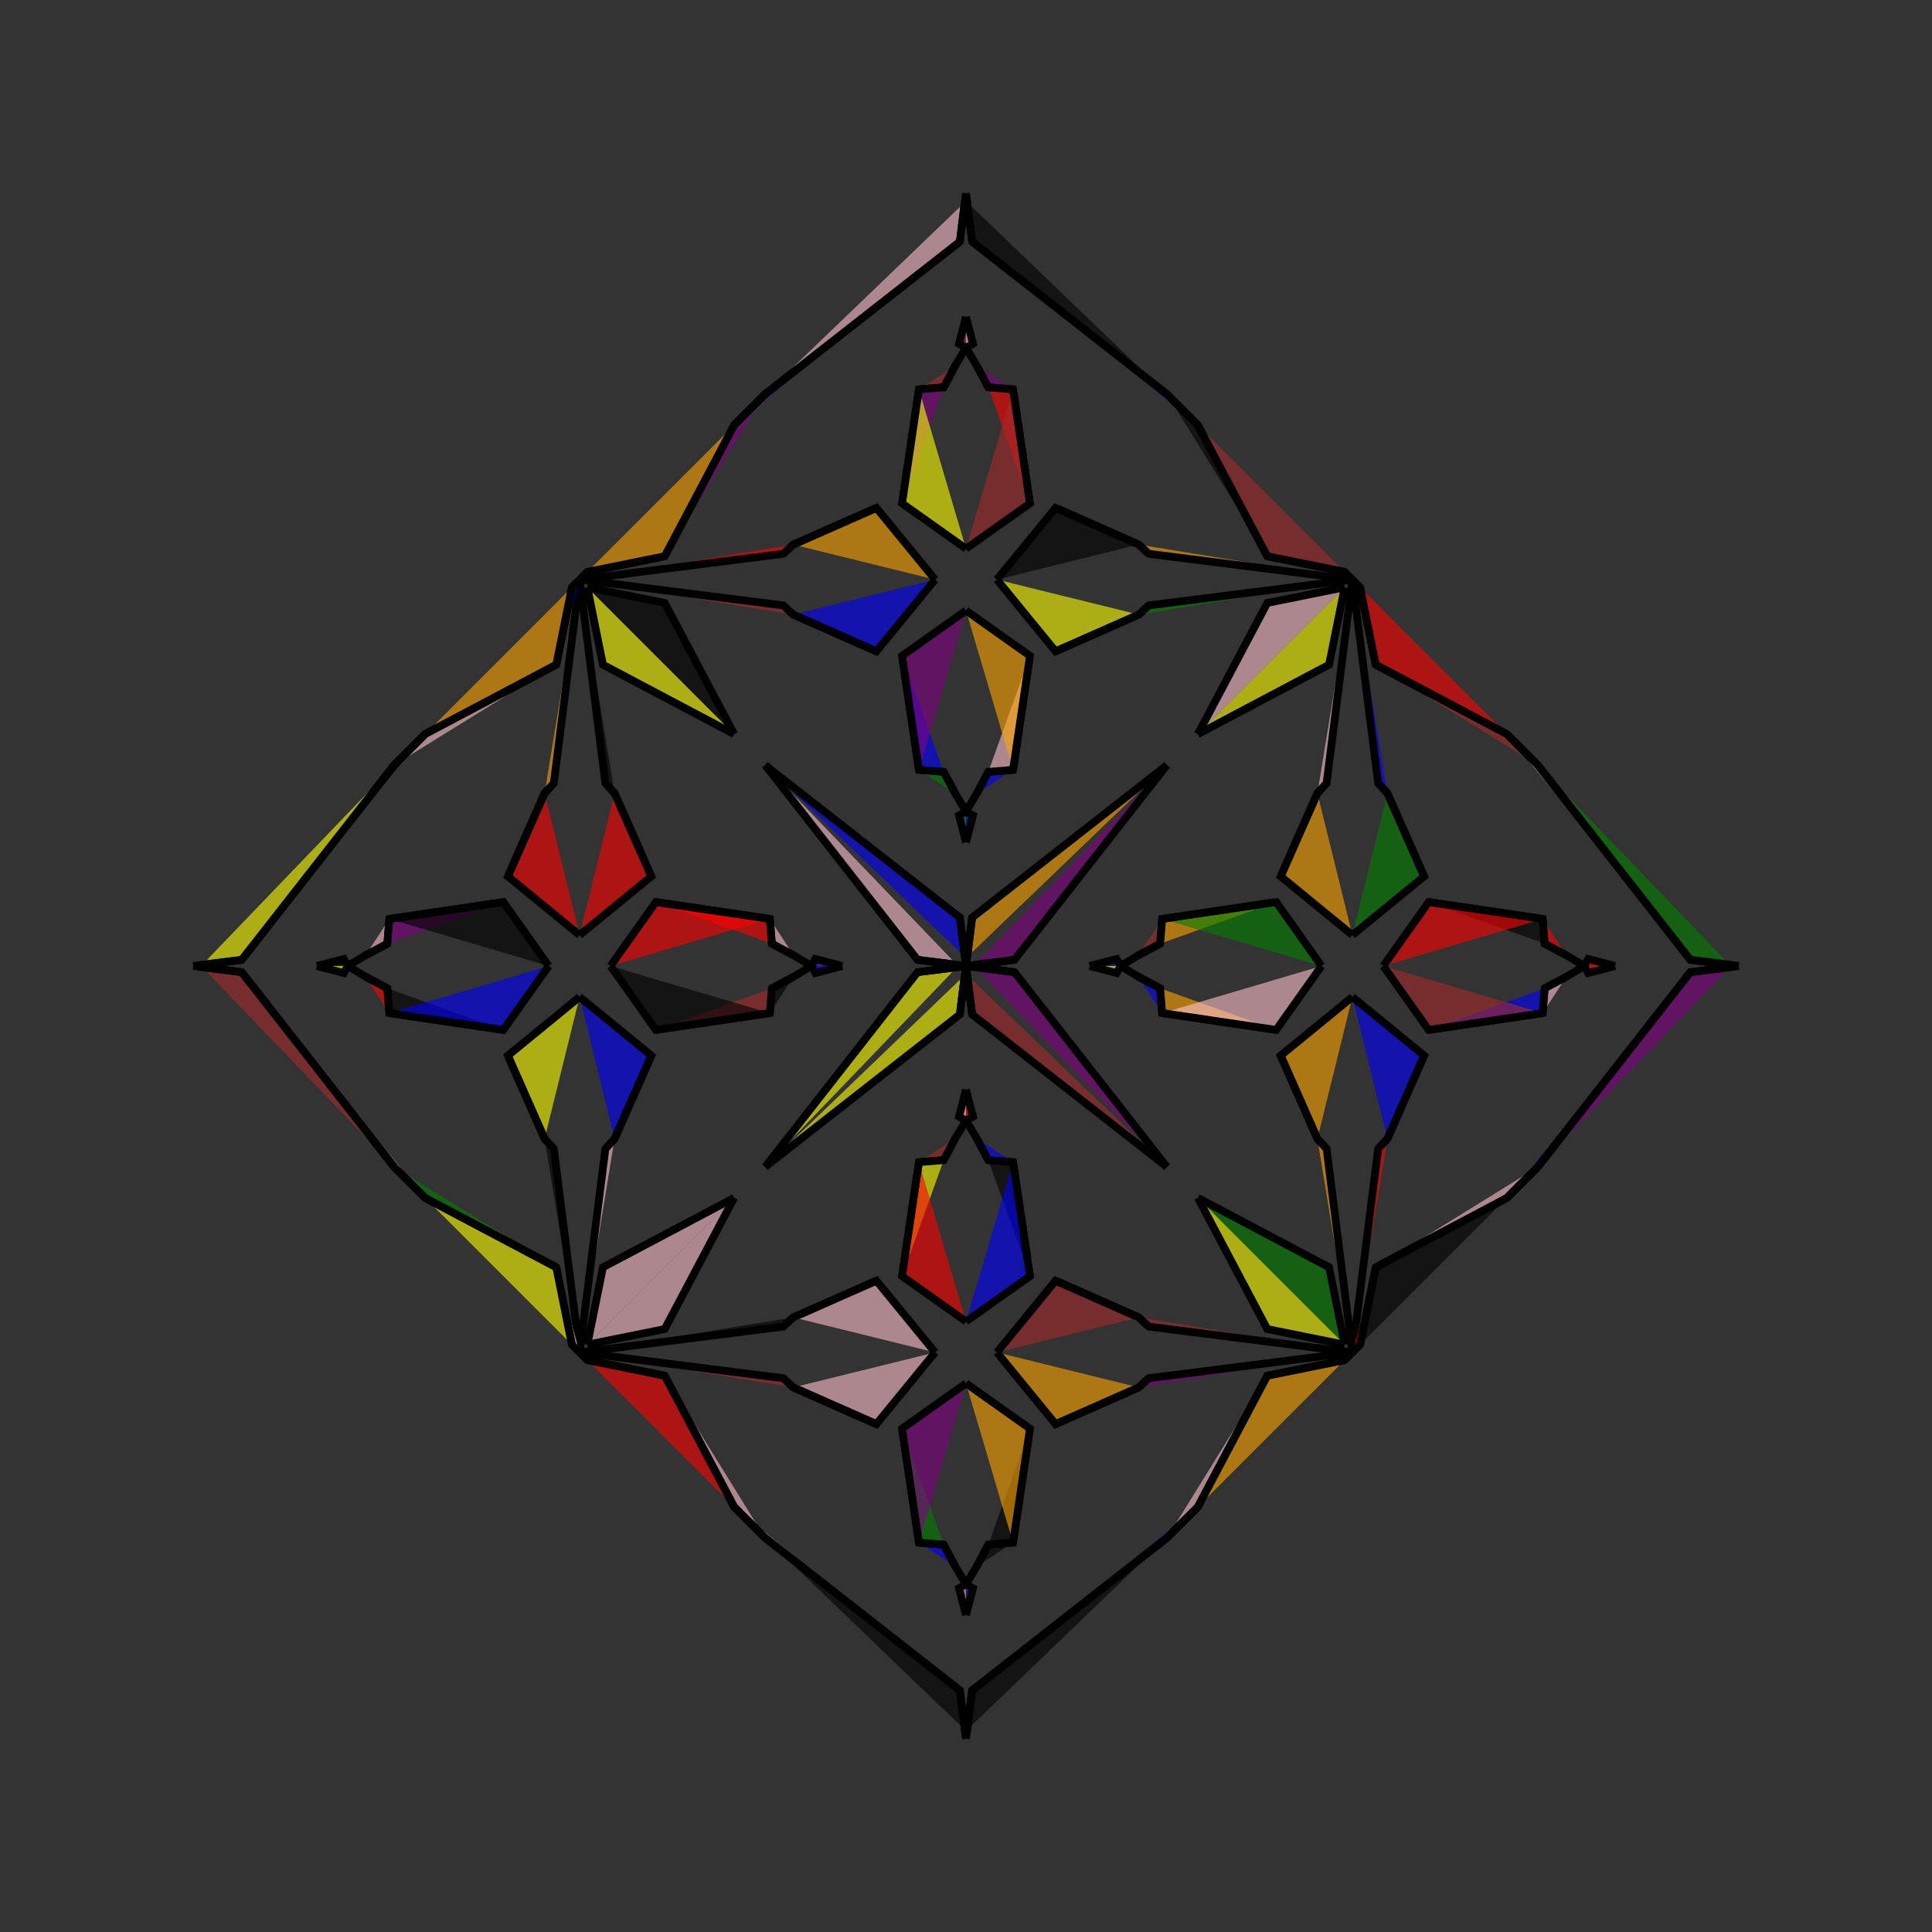 <?xml version="1.0" encoding="UTF-8"?>
<svg xmlns="http://www.w3.org/2000/svg" xmlns:xlink="http://www.w3.org/1999/xlink"
     width="250" height="250" viewBox="-125.0 -125.0 250 250">
<rect x="-125.0" y="-125.0" width="250" height="250" fill="#333333" stroke="none"/>
<defs>
</defs>
<path d="M16.0,-0.0 L19.49,-0.906 L20.0,-0.0" fill="blue" fill-opacity="0.6" stroke="black" stroke-width="1" />
<path d="M16.0,-0.0 L19.49,0.906 L20.0,-0.0" fill="yellow" fill-opacity="0.6" stroke="black" stroke-width="1" />
<path d="M20.0,-0.0 L22.298,-1.382 L25.122,-2.887" fill="orange" fill-opacity="0.6" stroke="black" stroke-width="1" />
<path d="M20.0,-0.0 L22.298,1.382 L25.122,2.887" fill="yellow" fill-opacity="0.6" stroke="black" stroke-width="1" />
<path d="M22.298,-1.382 L25.122,-2.887 L25.38,-6.091" fill="brown" fill-opacity="0.6" stroke="black" stroke-width="1" />
<path d="M22.298,1.382 L25.122,2.887 L25.38,6.091" fill="blue" fill-opacity="0.6" stroke="black" stroke-width="1" />
<path d="M25.122,-2.887 L25.38,-6.091 L40.135,-8.273" fill="orange" fill-opacity="0.6" stroke="black" stroke-width="1" />
<path d="M25.122,2.887 L25.38,6.091 L40.135,8.273" fill="orange" fill-opacity="0.6" stroke="black" stroke-width="1" />
<path d="M25.38,-6.091 L40.135,-8.273 L46.0,-0.0" fill="green" fill-opacity="0.6" stroke="black" stroke-width="1" />
<path d="M25.38,6.091 L40.135,8.273 L46.0,-0.0" fill="pink" fill-opacity="0.6" stroke="black" stroke-width="1" />
<path d="M50.0,-4.0 L40.718,-11.596 L45.47,-22.356" fill="orange" fill-opacity="0.6" stroke="black" stroke-width="1" />
<path d="M50.0,4.0 L40.718,11.596 L45.47,22.356" fill="orange" fill-opacity="0.6" stroke="black" stroke-width="1" />
<path d="M40.718,-11.596 L45.47,-22.356 L46.661,-23.656" fill="orange" fill-opacity="0.6" stroke="black" stroke-width="1" />
<path d="M40.718,11.596 L45.47,22.356 L46.661,23.656" fill="pink" fill-opacity="0.6" stroke="black" stroke-width="1" />
<path d="M45.47,-22.356 L46.661,-23.656 L50.0,-50.0" fill="pink" fill-opacity="0.6" stroke="black" stroke-width="1" />
<path d="M45.47,22.356 L46.661,23.656 L50.0,50.0" fill="orange" fill-opacity="0.6" stroke="black" stroke-width="1" />
<path d="M50.0,50.0 L49.0,51.0 L38.986,53.021" fill="brown" fill-opacity="0.6" stroke="black" stroke-width="1" />
<path d="M50.0,-50.0 L49.0,-51.0 L38.986,-53.021" fill="brown" fill-opacity="0.6" stroke="black" stroke-width="1" />
<path d="M49.0,-49.0 L46.979,-38.986 L30.0,-30.0" fill="yellow" fill-opacity="0.6" stroke="black" stroke-width="1" />
<path d="M49.0,49.0 L46.979,38.986 L30.0,30.0" fill="green" fill-opacity="0.6" stroke="black" stroke-width="1" />
<path d="M38.986,53.021 L30.0,70.0 L26.0,74.0" fill="pink" fill-opacity="0.6" stroke="black" stroke-width="1" />
<path d="M38.986,-53.021 L30.0,-70.0 L26.0,-74.0" fill="black" fill-opacity="0.6" stroke="black" stroke-width="1" />
<path d="M30.0,70.0 L26.0,74.0 L0.796,93.731" fill="blue" fill-opacity="0.6" stroke="black" stroke-width="1" />
<path d="M30.0,-70.0 L26.0,-74.0 L0.796,-93.731" fill="blue" fill-opacity="0.6" stroke="black" stroke-width="1" />
<path d="M26.0,-26.0 L6.269,-0.796 L1.171,-0.157" fill="purple" fill-opacity="0.6" stroke="black" stroke-width="1" />
<path d="M26.0,26.0 L6.269,0.796 L1.171,0.157" fill="purple" fill-opacity="0.6" stroke="black" stroke-width="1" />
<path d="M6.269,-0.796 L1.171,-0.157 L0.0,-0.0" fill="purple" fill-opacity="0.6" stroke="black" stroke-width="1" />
<path d="M6.269,0.796 L1.171,0.157 L0.0,-0.0" fill="orange" fill-opacity="0.6" stroke="black" stroke-width="1" />
<path d="M-16.0,-0.0 L-19.49,-0.906 L-20.0,-0.0" fill="purple" fill-opacity="0.6" stroke="black" stroke-width="1" />
<path d="M-16.0,-0.0 L-19.49,0.906 L-20.0,-0.0" fill="blue" fill-opacity="0.6" stroke="black" stroke-width="1" />
<path d="M-20.0,-0.0 L-22.298,-1.382 L-25.122,-2.887" fill="black" fill-opacity="0.6" stroke="black" stroke-width="1" />
<path d="M-20.0,-0.0 L-22.298,1.382 L-25.122,2.887" fill="red" fill-opacity="0.6" stroke="black" stroke-width="1" />
<path d="M-22.298,-1.382 L-25.122,-2.887 L-25.38,-6.091" fill="pink" fill-opacity="0.6" stroke="black" stroke-width="1" />
<path d="M-22.298,1.382 L-25.122,2.887 L-25.38,6.091" fill="black" fill-opacity="0.6" stroke="black" stroke-width="1" />
<path d="M-25.122,-2.887 L-25.38,-6.091 L-40.135,-8.273" fill="red" fill-opacity="0.6" stroke="black" stroke-width="1" />
<path d="M-25.122,2.887 L-25.38,6.091 L-40.135,8.273" fill="brown" fill-opacity="0.6" stroke="black" stroke-width="1" />
<path d="M-25.38,-6.091 L-40.135,-8.273 L-46.0,-0.0" fill="red" fill-opacity="0.6" stroke="black" stroke-width="1" />
<path d="M-25.38,6.091 L-40.135,8.273 L-46.0,-0.0" fill="black" fill-opacity="0.6" stroke="black" stroke-width="1" />
<path d="M-50.0,-4.0 L-40.718,-11.596 L-45.47,-22.356" fill="red" fill-opacity="0.6" stroke="black" stroke-width="1" />
<path d="M-50.0,4.0 L-40.718,11.596 L-45.47,22.356" fill="blue" fill-opacity="0.6" stroke="black" stroke-width="1" />
<path d="M-40.718,-11.596 L-45.47,-22.356 L-46.661,-23.656" fill="yellow" fill-opacity="0.6" stroke="black" stroke-width="1" />
<path d="M-40.718,11.596 L-45.47,22.356 L-46.661,23.656" fill="blue" fill-opacity="0.6" stroke="black" stroke-width="1" />
<path d="M-45.47,-22.356 L-46.661,-23.656 L-50.0,-50.0" fill="black" fill-opacity="0.6" stroke="black" stroke-width="1" />
<path d="M-45.47,22.356 L-46.661,23.656 L-50.0,50.0" fill="pink" fill-opacity="0.6" stroke="black" stroke-width="1" />
<path d="M-50.0,50.0 L-49.0,51.0 L-38.986,53.021" fill="brown" fill-opacity="0.6" stroke="black" stroke-width="1" />
<path d="M-50.0,-50.0 L-49.0,-51.0 L-38.986,-53.021" fill="black" fill-opacity="0.6" stroke="black" stroke-width="1" />
<path d="M-49.0,-49.0 L-46.979,-38.986 L-30.0,-30.0" fill="yellow" fill-opacity="0.6" stroke="black" stroke-width="1" />
<path d="M-49.0,49.0 L-46.979,38.986 L-30.0,30.0" fill="pink" fill-opacity="0.6" stroke="black" stroke-width="1" />
<path d="M-38.986,53.021 L-30.0,70.0 L-26.0,74.0" fill="pink" fill-opacity="0.6" stroke="black" stroke-width="1" />
<path d="M-38.986,-53.021 L-30.0,-70.0 L-26.0,-74.0" fill="purple" fill-opacity="0.6" stroke="black" stroke-width="1" />
<path d="M-30.0,70.0 L-26.0,74.0 L-0.796,93.731" fill="orange" fill-opacity="0.6" stroke="black" stroke-width="1" />
<path d="M-30.0,-70.0 L-26.0,-74.0 L-0.796,-93.731" fill="blue" fill-opacity="0.6" stroke="black" stroke-width="1" />
<path d="M-26.0,-26.0 L-6.269,-0.796 L-1.171,-0.157" fill="pink" fill-opacity="0.6" stroke="black" stroke-width="1" />
<path d="M-26.0,26.0 L-6.269,0.796 L-1.171,0.157" fill="yellow" fill-opacity="0.6" stroke="black" stroke-width="1" />
<path d="M-6.269,-0.796 L-1.171,-0.157 L0.0,-0.0" fill="orange" fill-opacity="0.6" stroke="black" stroke-width="1" />
<path d="M-6.269,0.796 L-1.171,0.157 L0.0,-0.0" fill="green" fill-opacity="0.6" stroke="black" stroke-width="1" />
<path d="M84.0,-0.0 L80.51,0.906 L80.0,-0.0" fill="red" fill-opacity="0.6" stroke="black" stroke-width="1" />
<path d="M84.0,-0.0 L80.51,-0.906 L80.0,-0.0" fill="red" fill-opacity="0.6" stroke="black" stroke-width="1" />
<path d="M80.0,-0.0 L77.702,1.382 L74.878,2.887" fill="orange" fill-opacity="0.6" stroke="black" stroke-width="1" />
<path d="M80.0,-0.0 L77.702,-1.382 L74.878,-2.887" fill="green" fill-opacity="0.6" stroke="black" stroke-width="1" />
<path d="M77.702,1.382 L74.878,2.887 L74.62,6.091" fill="pink" fill-opacity="0.6" stroke="black" stroke-width="1" />
<path d="M77.702,-1.382 L74.878,-2.887 L74.62,-6.091" fill="red" fill-opacity="0.6" stroke="black" stroke-width="1" />
<path d="M74.878,2.887 L74.62,6.091 L59.865,8.273" fill="blue" fill-opacity="0.6" stroke="black" stroke-width="1" />
<path d="M74.878,-2.887 L74.62,-6.091 L59.865,-8.273" fill="black" fill-opacity="0.6" stroke="black" stroke-width="1" />
<path d="M74.62,6.091 L59.865,8.273 L54.0,-0.0" fill="brown" fill-opacity="0.6" stroke="black" stroke-width="1" />
<path d="M74.62,-6.091 L59.865,-8.273 L54.0,-0.0" fill="red" fill-opacity="0.6" stroke="black" stroke-width="1" />
<path d="M50.0,4.0 L59.282,11.596 L54.53,22.356" fill="blue" fill-opacity="0.6" stroke="black" stroke-width="1" />
<path d="M50.0,-4.0 L59.282,-11.596 L54.53,-22.356" fill="green" fill-opacity="0.6" stroke="black" stroke-width="1" />
<path d="M59.282,11.596 L54.53,22.356 L53.339,23.656" fill="pink" fill-opacity="0.6" stroke="black" stroke-width="1" />
<path d="M59.282,-11.596 L54.53,-22.356 L53.339,-23.656" fill="pink" fill-opacity="0.6" stroke="black" stroke-width="1" />
<path d="M54.53,22.356 L53.339,23.656 L50.0,50.0" fill="red" fill-opacity="0.6" stroke="black" stroke-width="1" />
<path d="M54.53,-22.356 L53.339,-23.656 L50.0,-50.0" fill="blue" fill-opacity="0.6" stroke="black" stroke-width="1" />
<path d="M50.0,50.0 L51.0,49.0 L53.021,38.986" fill="red" fill-opacity="0.6" stroke="black" stroke-width="1" />
<path d="M50.0,-50.0 L51.0,-49.0 L53.021,-38.986" fill="black" fill-opacity="0.6" stroke="black" stroke-width="1" />
<path d="M51.0,49.0 L53.021,38.986 L70.0,30.0" fill="black" fill-opacity="0.6" stroke="black" stroke-width="1" />
<path d="M51.0,-49.0 L53.021,-38.986 L70.0,-30.0" fill="red" fill-opacity="0.6" stroke="black" stroke-width="1" />
<path d="M53.021,38.986 L70.0,30.0 L74.0,26.0" fill="pink" fill-opacity="0.6" stroke="black" stroke-width="1" />
<path d="M53.021,-38.986 L70.0,-30.0 L74.0,-26.0" fill="brown" fill-opacity="0.6" stroke="black" stroke-width="1" />
<path d="M70.0,30.0 L74.0,26.0 L93.731,0.796" fill="blue" fill-opacity="0.6" stroke="black" stroke-width="1" />
<path d="M70.0,-30.0 L74.0,-26.0 L93.731,-0.796" fill="yellow" fill-opacity="0.6" stroke="black" stroke-width="1" />
<path d="M74.0,26.0 L93.731,0.796 L98.829,0.157" fill="purple" fill-opacity="0.6" stroke="black" stroke-width="1" />
<path d="M74.0,-26.0 L93.731,-0.796 L98.829,-0.157" fill="green" fill-opacity="0.6" stroke="black" stroke-width="1" />
<path d="M93.731,0.796 L98.829,0.157 L100.0,-0.0" fill="yellow" fill-opacity="0.6" stroke="black" stroke-width="1" />
<path d="M93.731,-0.796 L98.829,-0.157 L100.0,-0.0" fill="purple" fill-opacity="0.6" stroke="black" stroke-width="1" />
<path d="M0.0,-16.0 L0.906,-19.49 L0.0,-20.0" fill="blue" fill-opacity="0.6" stroke="black" stroke-width="1" />
<path d="M0.0,16.0 L0.906,19.49 L0.0,20.0" fill="red" fill-opacity="0.6" stroke="black" stroke-width="1" />
<path d="M0.0,84.0 L0.906,80.51 L0.0,80.0" fill="blue" fill-opacity="0.6" stroke="black" stroke-width="1" />
<path d="M0.0,-84.0 L0.906,-80.51 L0.0,-80.0" fill="pink" fill-opacity="0.6" stroke="black" stroke-width="1" />
<path d="M0.0,-20.0 L1.382,-22.298 L2.887,-25.122" fill="red" fill-opacity="0.6" stroke="black" stroke-width="1" />
<path d="M0.0,20.0 L1.382,22.298 L2.887,25.122" fill="pink" fill-opacity="0.6" stroke="black" stroke-width="1" />
<path d="M0.0,80.0 L1.382,77.702 L2.887,74.878" fill="purple" fill-opacity="0.6" stroke="black" stroke-width="1" />
<path d="M0.0,-80.0 L1.382,-77.702 L2.887,-74.878" fill="orange" fill-opacity="0.6" stroke="black" stroke-width="1" />
<path d="M1.382,-22.298 L2.887,-25.122 L6.091,-25.38" fill="blue" fill-opacity="0.6" stroke="black" stroke-width="1" />
<path d="M1.382,22.298 L2.887,25.122 L6.091,25.38" fill="blue" fill-opacity="0.6" stroke="black" stroke-width="1" />
<path d="M1.382,77.702 L2.887,74.878 L6.091,74.62" fill="black" fill-opacity="0.6" stroke="black" stroke-width="1" />
<path d="M1.382,-77.702 L2.887,-74.878 L6.091,-74.62" fill="purple" fill-opacity="0.6" stroke="black" stroke-width="1" />
<path d="M2.887,-25.122 L6.091,-25.38 L8.273,-40.135" fill="pink" fill-opacity="0.6" stroke="black" stroke-width="1" />
<path d="M2.887,25.122 L6.091,25.38 L8.273,40.135" fill="black" fill-opacity="0.6" stroke="black" stroke-width="1" />
<path d="M2.887,74.878 L6.091,74.62 L8.273,59.865" fill="black" fill-opacity="0.6" stroke="black" stroke-width="1" />
<path d="M2.887,-74.878 L6.091,-74.62 L8.273,-59.865" fill="red" fill-opacity="0.6" stroke="black" stroke-width="1" />
<path d="M6.091,-25.38 L8.273,-40.135 L0.0,-46.0" fill="orange" fill-opacity="0.6" stroke="black" stroke-width="1" />
<path d="M6.091,25.38 L8.273,40.135 L0.0,46.0" fill="blue" fill-opacity="0.6" stroke="black" stroke-width="1" />
<path d="M6.091,74.62 L8.273,59.865 L0.0,54.0" fill="orange" fill-opacity="0.6" stroke="black" stroke-width="1" />
<path d="M6.091,-74.62 L8.273,-59.865 L0.0,-54.0" fill="brown" fill-opacity="0.6" stroke="black" stroke-width="1" />
<path d="M4.0,-50.0 L11.596,-40.718 L22.356,-45.47" fill="yellow" fill-opacity="0.6" stroke="black" stroke-width="1" />
<path d="M4.0,50.0 L11.596,40.718 L22.356,45.47" fill="brown" fill-opacity="0.6" stroke="black" stroke-width="1" />
<path d="M4.0,50.0 L11.596,59.282 L22.356,54.53" fill="orange" fill-opacity="0.6" stroke="black" stroke-width="1" />
<path d="M4.0,-50.0 L11.596,-59.282 L22.356,-54.53" fill="black" fill-opacity="0.6" stroke="black" stroke-width="1" />
<path d="M11.596,-40.718 L22.356,-45.47 L23.656,-46.661" fill="orange" fill-opacity="0.6" stroke="black" stroke-width="1" />
<path d="M11.596,40.718 L22.356,45.47 L23.656,46.661" fill="yellow" fill-opacity="0.6" stroke="black" stroke-width="1" />
<path d="M11.596,59.282 L22.356,54.53 L23.656,53.339" fill="orange" fill-opacity="0.6" stroke="black" stroke-width="1" />
<path d="M11.596,-59.282 L22.356,-54.53 L23.656,-53.339" fill="yellow" fill-opacity="0.6" stroke="black" stroke-width="1" />
<path d="M22.356,-45.47 L23.656,-46.661 L50.0,-50.0" fill="green" fill-opacity="0.6" stroke="black" stroke-width="1" />
<path d="M22.356,45.47 L23.656,46.661 L50.0,50.0" fill="brown" fill-opacity="0.6" stroke="black" stroke-width="1" />
<path d="M22.356,54.53 L23.656,53.339 L50.0,50.0" fill="purple" fill-opacity="0.6" stroke="black" stroke-width="1" />
<path d="M22.356,-54.53 L23.656,-53.339 L50.0,-50.0" fill="orange" fill-opacity="0.6" stroke="black" stroke-width="1" />
<path d="M49.0,-49.0 L38.986,-46.979 L30.0,-30.0" fill="pink" fill-opacity="0.6" stroke="black" stroke-width="1" />
<path d="M49.0,49.0 L38.986,46.979 L30.0,30.0" fill="yellow" fill-opacity="0.6" stroke="black" stroke-width="1" />
<path d="M49.0,51.0 L38.986,53.021 L30.0,70.0" fill="orange" fill-opacity="0.6" stroke="black" stroke-width="1" />
<path d="M49.0,-51.0 L38.986,-53.021 L30.0,-70.0" fill="brown" fill-opacity="0.6" stroke="black" stroke-width="1" />
<path d="M26.0,-26.0 L0.796,-6.269 L0.157,-1.171" fill="orange" fill-opacity="0.6" stroke="black" stroke-width="1" />
<path d="M26.0,26.0 L0.796,6.269 L0.157,1.171" fill="brown" fill-opacity="0.6" stroke="black" stroke-width="1" />
<path d="M26.0,74.0 L0.796,93.731 L0.157,98.829" fill="black" fill-opacity="0.6" stroke="black" stroke-width="1" />
<path d="M26.0,-74.0 L0.796,-93.731 L0.157,-98.829" fill="black" fill-opacity="0.6" stroke="black" stroke-width="1" />
<path d="M0.796,-6.269 L0.157,-1.171 L0.0,-0.0" fill="brown" fill-opacity="0.6" stroke="black" stroke-width="1" />
<path d="M0.796,6.269 L0.157,1.171 L0.0,-0.0" fill="brown" fill-opacity="0.6" stroke="black" stroke-width="1" />
<path d="M0.796,93.731 L0.157,98.829 L0.0,100.0" fill="blue" fill-opacity="0.6" stroke="black" stroke-width="1" />
<path d="M0.796,-93.731 L0.157,-98.829 L0.0,-100.0" fill="green" fill-opacity="0.6" stroke="black" stroke-width="1" />
<path d="M0.0,84.0 L-0.906,80.51 L0.0,80.0" fill="orange" fill-opacity="0.6" stroke="black" stroke-width="1" />
<path d="M0.0,-16.0 L-0.906,-19.49 L0.0,-20.0" fill="green" fill-opacity="0.6" stroke="black" stroke-width="1" />
<path d="M0.0,16.0 L-0.906,19.49 L0.0,20.0" fill="pink" fill-opacity="0.6" stroke="black" stroke-width="1" />
<path d="M0.0,-84.0 L-0.906,-80.51 L0.0,-80.0" fill="brown" fill-opacity="0.6" stroke="black" stroke-width="1" />
<path d="M0.0,80.0 L-1.382,77.702 L-2.887,74.878" fill="orange" fill-opacity="0.6" stroke="black" stroke-width="1" />
<path d="M0.0,-20.0 L-1.382,-22.298 L-2.887,-25.122" fill="blue" fill-opacity="0.6" stroke="black" stroke-width="1" />
<path d="M0.0,20.0 L-1.382,22.298 L-2.887,25.122" fill="yellow" fill-opacity="0.6" stroke="black" stroke-width="1" />
<path d="M0.0,-80.0 L-1.382,-77.702 L-2.887,-74.878" fill="yellow" fill-opacity="0.6" stroke="black" stroke-width="1" />
<path d="M-1.382,77.702 L-2.887,74.878 L-6.091,74.62" fill="blue" fill-opacity="0.6" stroke="black" stroke-width="1" />
<path d="M-1.382,-22.298 L-2.887,-25.122 L-6.091,-25.38" fill="green" fill-opacity="0.6" stroke="black" stroke-width="1" />
<path d="M-1.382,22.298 L-2.887,25.122 L-6.091,25.38" fill="brown" fill-opacity="0.6" stroke="black" stroke-width="1" />
<path d="M-1.382,-77.702 L-2.887,-74.878 L-6.091,-74.62" fill="brown" fill-opacity="0.6" stroke="black" stroke-width="1" />
<path d="M-2.887,74.878 L-6.091,74.62 L-8.273,59.865" fill="green" fill-opacity="0.6" stroke="black" stroke-width="1" />
<path d="M-2.887,-25.122 L-6.091,-25.38 L-8.273,-40.135" fill="blue" fill-opacity="0.6" stroke="black" stroke-width="1" />
<path d="M-2.887,25.122 L-6.091,25.38 L-8.273,40.135" fill="yellow" fill-opacity="0.6" stroke="black" stroke-width="1" />
<path d="M-2.887,-74.878 L-6.091,-74.62 L-8.273,-59.865" fill="purple" fill-opacity="0.6" stroke="black" stroke-width="1" />
<path d="M-6.091,74.62 L-8.273,59.865 L0.0,54.0" fill="purple" fill-opacity="0.6" stroke="black" stroke-width="1" />
<path d="M-6.091,-25.38 L-8.273,-40.135 L0.0,-46.0" fill="purple" fill-opacity="0.6" stroke="black" stroke-width="1" />
<path d="M-6.091,25.38 L-8.273,40.135 L0.0,46.0" fill="red" fill-opacity="0.6" stroke="black" stroke-width="1" />
<path d="M-6.091,-74.62 L-8.273,-59.865 L0.0,-54.0" fill="yellow" fill-opacity="0.6" stroke="black" stroke-width="1" />
<path d="M-4.0,50.0 L-11.596,59.282 L-22.356,54.53" fill="pink" fill-opacity="0.6" stroke="black" stroke-width="1" />
<path d="M-4.0,-50.0 L-11.596,-40.718 L-22.356,-45.47" fill="blue" fill-opacity="0.6" stroke="black" stroke-width="1" />
<path d="M-4.0,50.0 L-11.596,40.718 L-22.356,45.47" fill="pink" fill-opacity="0.6" stroke="black" stroke-width="1" />
<path d="M-4.0,-50.0 L-11.596,-59.282 L-22.356,-54.53" fill="orange" fill-opacity="0.6" stroke="black" stroke-width="1" />
<path d="M-11.596,59.282 L-22.356,54.53 L-23.656,53.339" fill="yellow" fill-opacity="0.6" stroke="black" stroke-width="1" />
<path d="M-11.596,-40.718 L-22.356,-45.47 L-23.656,-46.661" fill="green" fill-opacity="0.6" stroke="black" stroke-width="1" />
<path d="M-11.596,40.718 L-22.356,45.47 L-23.656,46.661" fill="yellow" fill-opacity="0.6" stroke="black" stroke-width="1" />
<path d="M-11.596,-59.282 L-22.356,-54.53 L-23.656,-53.339" fill="red" fill-opacity="0.6" stroke="black" stroke-width="1" />
<path d="M-22.356,54.53 L-23.656,53.339 L-50.0,50.0" fill="brown" fill-opacity="0.6" stroke="black" stroke-width="1" />
<path d="M-22.356,-45.47 L-23.656,-46.661 L-50.0,-50.0" fill="brown" fill-opacity="0.6" stroke="black" stroke-width="1" />
<path d="M-22.356,45.47 L-23.656,46.661 L-50.0,50.0" fill="black" fill-opacity="0.6" stroke="black" stroke-width="1" />
<path d="M-22.356,-54.53 L-23.656,-53.339 L-50.0,-50.0" fill="red" fill-opacity="0.6" stroke="black" stroke-width="1" />
<path d="M-49.0,51.0 L-38.986,53.021 L-30.0,70.0" fill="red" fill-opacity="0.6" stroke="black" stroke-width="1" />
<path d="M-49.0,-49.0 L-38.986,-46.979 L-30.0,-30.0" fill="black" fill-opacity="0.6" stroke="black" stroke-width="1" />
<path d="M-49.0,49.0 L-38.986,46.979 L-30.0,30.0" fill="pink" fill-opacity="0.6" stroke="black" stroke-width="1" />
<path d="M-49.0,-51.0 L-38.986,-53.021 L-30.0,-70.0" fill="orange" fill-opacity="0.6" stroke="black" stroke-width="1" />
<path d="M-26.0,74.0 L-0.796,93.731 L-0.157,98.829" fill="black" fill-opacity="0.6" stroke="black" stroke-width="1" />
<path d="M-26.0,-26.0 L-0.796,-6.269 L-0.157,-1.171" fill="blue" fill-opacity="0.6" stroke="black" stroke-width="1" />
<path d="M-26.0,26.0 L-0.796,6.269 L-0.157,1.171" fill="yellow" fill-opacity="0.6" stroke="black" stroke-width="1" />
<path d="M-26.0,-74.0 L-0.796,-93.731 L-0.157,-98.829" fill="pink" fill-opacity="0.6" stroke="black" stroke-width="1" />
<path d="M-0.796,93.731 L-0.157,98.829 L0.0,100.0" fill="green" fill-opacity="0.6" stroke="black" stroke-width="1" />
<path d="M-0.796,-6.269 L-0.157,-1.171 L0.0,-0.0" fill="black" fill-opacity="0.6" stroke="black" stroke-width="1" />
<path d="M-0.796,6.269 L-0.157,1.171 L0.0,-0.0" fill="red" fill-opacity="0.6" stroke="black" stroke-width="1" />
<path d="M-0.796,-93.731 L-0.157,-98.829 L0.0,-100.0" fill="purple" fill-opacity="0.6" stroke="black" stroke-width="1" />
<path d="M-84.0,-0.0 L-80.51,-0.906 L-80.0,-0.0" fill="black" fill-opacity="0.6" stroke="black" stroke-width="1" />
<path d="M-84.0,-0.0 L-80.51,0.906 L-80.0,-0.0" fill="yellow" fill-opacity="0.6" stroke="black" stroke-width="1" />
<path d="M-80.0,-0.0 L-77.702,-1.382 L-74.878,-2.887" fill="purple" fill-opacity="0.6" stroke="black" stroke-width="1" />
<path d="M-80.0,-0.0 L-77.702,1.382 L-74.878,2.887" fill="blue" fill-opacity="0.6" stroke="black" stroke-width="1" />
<path d="M-77.702,-1.382 L-74.878,-2.887 L-74.62,-6.091" fill="pink" fill-opacity="0.6" stroke="black" stroke-width="1" />
<path d="M-77.702,1.382 L-74.878,2.887 L-74.62,6.091" fill="red" fill-opacity="0.6" stroke="black" stroke-width="1" />
<path d="M-74.878,-2.887 L-74.62,-6.091 L-59.865,-8.273" fill="purple" fill-opacity="0.6" stroke="black" stroke-width="1" />
<path d="M-74.878,2.887 L-74.62,6.091 L-59.865,8.273" fill="black" fill-opacity="0.6" stroke="black" stroke-width="1" />
<path d="M-74.62,-6.091 L-59.865,-8.273 L-54.0,-0.0" fill="black" fill-opacity="0.6" stroke="black" stroke-width="1" />
<path d="M-74.62,6.091 L-59.865,8.273 L-54.0,-0.0" fill="blue" fill-opacity="0.6" stroke="black" stroke-width="1" />
<path d="M-50.0,-4.0 L-59.282,-11.596 L-54.53,-22.356" fill="red" fill-opacity="0.6" stroke="black" stroke-width="1" />
<path d="M-50.0,4.0 L-59.282,11.596 L-54.53,22.356" fill="yellow" fill-opacity="0.6" stroke="black" stroke-width="1" />
<path d="M-59.282,-11.596 L-54.53,-22.356 L-53.339,-23.656" fill="blue" fill-opacity="0.6" stroke="black" stroke-width="1" />
<path d="M-59.282,11.596 L-54.53,22.356 L-53.339,23.656" fill="green" fill-opacity="0.6" stroke="black" stroke-width="1" />
<path d="M-54.53,-22.356 L-53.339,-23.656 L-50.0,-50.0" fill="orange" fill-opacity="0.6" stroke="black" stroke-width="1" />
<path d="M-54.53,22.356 L-53.339,23.656 L-50.0,50.0" fill="black" fill-opacity="0.6" stroke="black" stroke-width="1" />
<path d="M-50.0,-50.0 L-51.0,-49.0 L-53.021,-38.986" fill="blue" fill-opacity="0.6" stroke="black" stroke-width="1" />
<path d="M-50.0,50.0 L-51.0,49.0 L-53.021,38.986" fill="yellow" fill-opacity="0.6" stroke="black" stroke-width="1" />
<path d="M-51.0,-49.0 L-53.021,-38.986 L-70.0,-30.0" fill="orange" fill-opacity="0.6" stroke="black" stroke-width="1" />
<path d="M-51.0,49.0 L-53.021,38.986 L-70.0,30.0" fill="yellow" fill-opacity="0.6" stroke="black" stroke-width="1" />
<path d="M-53.021,-38.986 L-70.0,-30.0 L-74.0,-26.0" fill="pink" fill-opacity="0.6" stroke="black" stroke-width="1" />
<path d="M-53.021,38.986 L-70.0,30.0 L-74.0,26.0" fill="green" fill-opacity="0.6" stroke="black" stroke-width="1" />
<path d="M-70.0,-30.0 L-74.0,-26.0 L-93.731,-0.796" fill="black" fill-opacity="0.6" stroke="black" stroke-width="1" />
<path d="M-70.0,30.0 L-74.0,26.0 L-93.731,0.796" fill="orange" fill-opacity="0.6" stroke="black" stroke-width="1" />
<path d="M-74.0,-26.0 L-93.731,-0.796 L-98.829,-0.157" fill="yellow" fill-opacity="0.6" stroke="black" stroke-width="1" />
<path d="M-74.0,26.0 L-93.731,0.796 L-98.829,0.157" fill="brown" fill-opacity="0.6" stroke="black" stroke-width="1" />
<path d="M-93.731,-0.796 L-98.829,-0.157 L-100.0,-0.0" fill="red" fill-opacity="0.6" stroke="black" stroke-width="1" />
<path d="M-93.731,0.796 L-98.829,0.157 L-100.0,-0.0" fill="purple" fill-opacity="0.6" stroke="black" stroke-width="1" />
</svg>